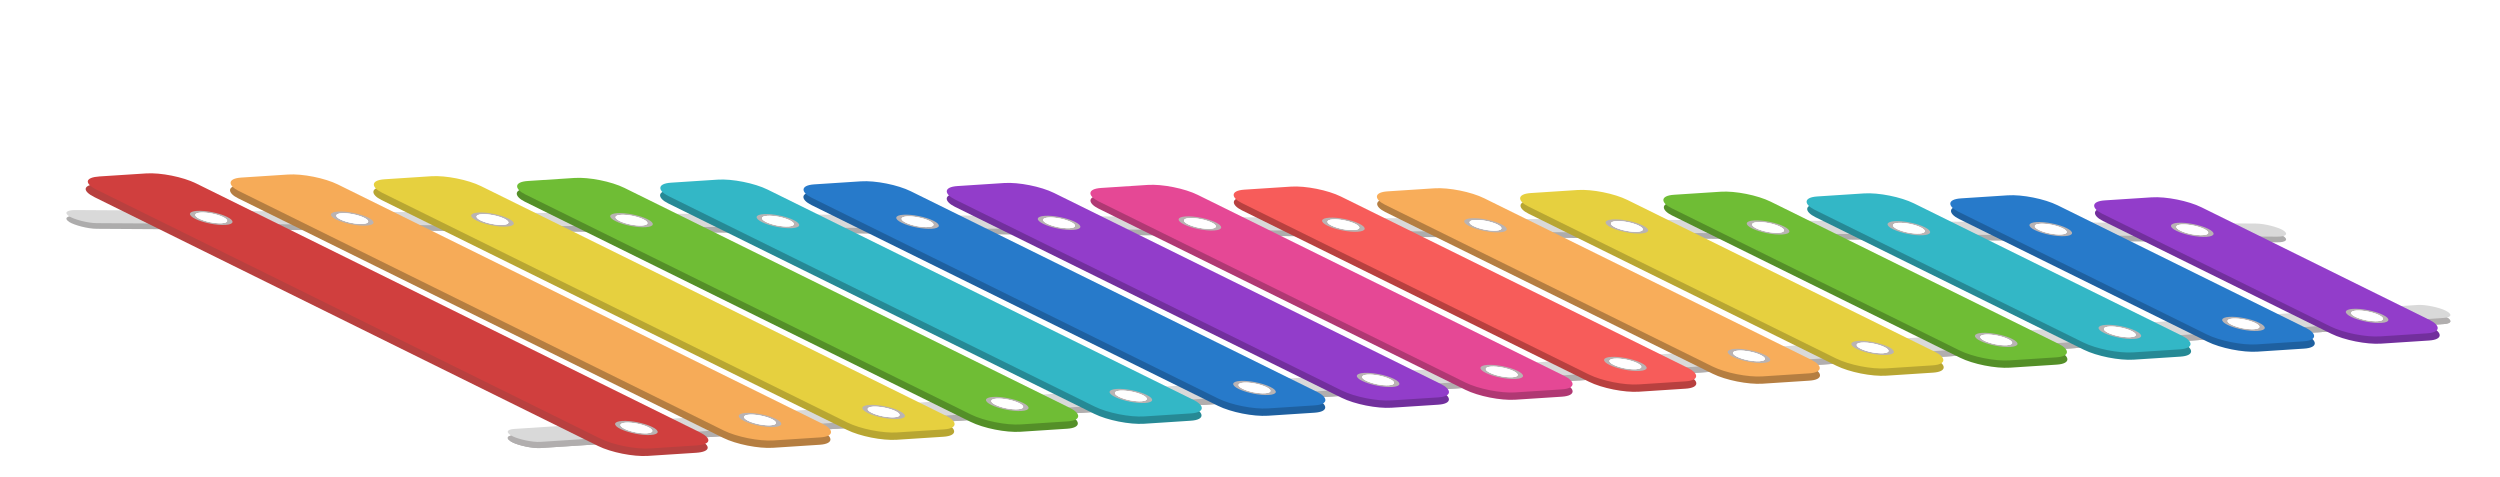 <svg width="855" height="163" viewBox="0 0 855 163" fill="none" xmlns="http://www.w3.org/2000/svg">
<g filter="url(#filter0_d_861_479)">
<rect width="662.269" height="10" rx="5" transform="matrix(0.998 -0.065 0.897 0.443 170.884 128.125)" fill="#B1AEAE"/>
<rect width="662.269" height="10" rx="5" transform="matrix(0.998 -0.065 0.897 0.443 170.884 128.125)" fill="#B1AEAE"/>
<rect width="662.269" height="10" rx="5" transform="matrix(0.998 -0.065 0.897 0.443 170.885 126.017)" fill="#D9D9D9"/>
<rect width="670.509" height="10" rx="5" transform="matrix(1.129 0.007 0.725 0.448 20.156 52.739)" fill="#ADACAC"/>
<rect width="670.509" height="10" rx="5" transform="matrix(1.129 0.007 0.725 0.448 20.156 50.799)" fill="#D9D9D9"/>
<rect width="34.413" height="105" rx="9" transform="matrix(0.998 -0.065 -0.897 -0.443 805.342 97.113)" fill="#722F9D"/>
<rect width="34" height="112.725" rx="9" transform="matrix(0.998 -0.065 -0.897 -0.443 763.038 99.853)" fill="#1E60A0"/>
<rect width="34" height="120.386" rx="9" transform="matrix(0.998 -0.065 -0.897 -0.443 720.734 102.593)" fill="#268995"/>
<rect width="34" height="127.877" rx="9" transform="matrix(0.998 -0.065 -0.897 -0.443 678.43 105.333)" fill="#548F28"/>
<rect width="34" height="135.368" rx="9" transform="matrix(0.998 -0.065 -0.897 -0.443 636.126 108.073)" fill="#B8A632"/>
<rect width="34" height="142.859" rx="9" transform="matrix(0.998 -0.065 -0.897 -0.443 593.822 110.812)" fill="#B57E41"/>
<rect width="34" height="150.35" rx="9" transform="matrix(0.998 -0.065 -0.897 -0.443 551.518 113.552)" fill="#B8403F"/>
<rect width="34" height="157.841" rx="9" transform="matrix(0.998 -0.065 -0.897 -0.443 509.214 116.292)" fill="#B03873"/>
<rect width="34" height="165.486" rx="9" transform="matrix(0.998 -0.065 -0.897 -0.443 466.91 119.032)" fill="#722F9D"/>
<rect width="34" height="172.97" rx="9" transform="matrix(0.998 -0.065 -0.897 -0.443 424.606 121.772)" fill="#1E60A0"/>
<rect width="34" height="180.454" rx="9" transform="matrix(0.998 -0.065 -0.897 -0.443 382.302 124.511)" fill="#268995"/>
<rect width="34" height="187.937" rx="9" transform="matrix(0.998 -0.065 -0.897 -0.443 339.998 127.251)" fill="#548F28"/>
<rect width="34" height="195.442" rx="9" transform="matrix(0.998 -0.065 -0.897 -0.443 297.694 129.991)" fill="#B8A632"/>
<rect width="34" height="202.936" rx="9" transform="matrix(0.998 -0.065 -0.897 -0.443 255.39 132.731)" fill="#B57E41"/>
<path d="M204.519 131.516C208.975 133.718 216.608 135.243 221.569 134.921L238.034 133.855C242.994 133.534 243.402 131.488 238.946 129.286L66.812 44.233C62.356 42.032 54.722 40.507 49.762 40.828L33.297 41.895C28.337 42.216 27.929 44.261 32.385 46.463L204.519 131.516Z" fill="#B8403F"/>
<path d="M205.246 128.964C209.702 131.166 217.335 132.69 222.296 132.369L238.262 131.335C243.222 131.014 243.631 128.968 239.175 126.766L67.041 41.714C62.585 39.512 54.951 37.987 49.991 38.308L34.025 39.342C29.064 39.664 28.656 41.709 33.112 43.911L205.246 128.964Z" fill="#D03F3E"/>
<rect width="34" height="202.936" rx="9" transform="matrix(0.998 -0.065 -0.897 -0.443 255.583 130.213)" fill="#F6AB58"/>
<rect width="34" height="195.442" rx="9" transform="matrix(0.998 -0.065 -0.897 -0.443 297.852 127.476)" fill="#E6D03F"/>
<rect width="34" height="187.937" rx="9" transform="matrix(0.998 -0.065 -0.897 -0.443 340.12 124.738)" fill="#6FBD35"/>
<rect width="34" height="180.454" rx="9" transform="matrix(0.998 -0.065 -0.897 -0.443 382.389 122.001)" fill="#33B7C6"/>
<rect width="34" height="172.97" rx="9" transform="matrix(0.998 -0.065 -0.897 -0.443 424.657 119.263)" fill="#277ACA"/>
<rect width="34" height="165.486" rx="9" transform="matrix(0.998 -0.065 -0.897 -0.443 466.926 116.526)" fill="#923DCA"/>
<rect width="34" height="157.841" rx="9" transform="matrix(0.998 -0.065 -0.897 -0.443 509.195 113.788)" fill="#E54895"/>
<rect width="34" height="150.35" rx="9" transform="matrix(0.998 -0.065 -0.897 -0.443 551.463 111.051)" fill="#F75C5A"/>
<rect width="34" height="142.859" rx="9" transform="matrix(0.998 -0.065 -0.897 -0.443 593.732 108.313)" fill="#F8AD5A"/>
<rect width="34" height="135.368" rx="9" transform="matrix(0.998 -0.065 -0.897 -0.443 636 105.576)" fill="#E6D03F"/>
<rect width="34" height="127.877" rx="9" transform="matrix(0.998 -0.065 -0.897 -0.443 678.269 102.838)" fill="#6FBD35"/>
<rect width="34" height="120.386" rx="9" transform="matrix(0.998 -0.065 -0.897 -0.443 720.538 100.101)" fill="#33B7C6"/>
<rect width="34" height="112.725" rx="9" transform="matrix(0.998 -0.065 -0.897 -0.443 762.806 97.363)" fill="#277ACA"/>
<rect width="34" height="105" rx="9" transform="matrix(0.998 -0.065 -0.897 -0.443 805.075 94.626)" fill="#923DCA"/>
<circle cx="5.428" cy="5.428" r="5.428" transform="matrix(0.998 -0.065 0.897 0.443 207.359 123.315)" fill="#B9B3B3"/>
<circle cx="4.061" cy="4.061" r="4.061" transform="matrix(0.998 -0.065 0.897 0.443 209.949 123.833)" fill="white"/>
<circle cx="4.061" cy="4.061" r="4.061" transform="matrix(0.998 -0.065 0.897 0.443 209.949 123.833)" fill="white"/>
<circle cx="4.061" cy="4.061" r="4.061" transform="matrix(0.998 -0.065 0.897 0.443 209.949 123.833)" fill="white"/>
<circle cx="5.428" cy="5.428" r="5.428" transform="matrix(0.998 -0.065 0.897 0.443 249.638 120.577)" fill="#B9B3B3"/>
<circle cx="4.061" cy="4.061" r="4.061" transform="matrix(0.998 -0.065 0.897 0.443 252.228 121.094)" fill="white"/>
<circle cx="4.061" cy="4.061" r="4.061" transform="matrix(0.998 -0.065 0.897 0.443 252.228 121.094)" fill="white"/>
<circle cx="4.061" cy="4.061" r="4.061" transform="matrix(0.998 -0.065 0.897 0.443 252.228 121.094)" fill="white"/>
<circle cx="5.428" cy="5.428" r="5.428" transform="matrix(0.998 -0.065 0.897 0.443 291.917 117.839)" fill="#B9B3B3"/>
<circle cx="4.061" cy="4.061" r="4.061" transform="matrix(0.998 -0.065 0.897 0.443 294.506 118.356)" fill="white"/>
<circle cx="4.061" cy="4.061" r="4.061" transform="matrix(0.998 -0.065 0.897 0.443 294.506 118.356)" fill="white"/>
<circle cx="4.061" cy="4.061" r="4.061" transform="matrix(0.998 -0.065 0.897 0.443 294.506 118.356)" fill="white"/>
<circle cx="5.428" cy="5.428" r="5.428" transform="matrix(0.998 -0.065 0.897 0.443 334.195 115.101)" fill="#B9B3B3"/>
<circle cx="4.061" cy="4.061" r="4.061" transform="matrix(0.998 -0.065 0.897 0.443 336.785 115.618)" fill="white"/>
<circle cx="4.061" cy="4.061" r="4.061" transform="matrix(0.998 -0.065 0.897 0.443 336.785 115.618)" fill="white"/>
<circle cx="4.061" cy="4.061" r="4.061" transform="matrix(0.998 -0.065 0.897 0.443 336.785 115.618)" fill="white"/>
<circle cx="5.428" cy="5.428" r="5.428" transform="matrix(0.998 -0.065 0.897 0.443 376.474 112.363)" fill="#B9B3B3"/>
<circle cx="4.061" cy="4.061" r="4.061" transform="matrix(0.998 -0.065 0.897 0.443 379.064 112.88)" fill="white"/>
<circle cx="4.061" cy="4.061" r="4.061" transform="matrix(0.998 -0.065 0.897 0.443 379.064 112.88)" fill="white"/>
<circle cx="4.061" cy="4.061" r="4.061" transform="matrix(0.998 -0.065 0.897 0.443 379.064 112.88)" fill="white"/>
<circle cx="5.428" cy="5.428" r="5.428" transform="matrix(0.998 -0.065 0.897 0.443 418.753 109.625)" fill="#B9B3B3"/>
<circle cx="4.061" cy="4.061" r="4.061" transform="matrix(0.998 -0.065 0.897 0.443 421.343 110.142)" fill="white"/>
<circle cx="4.061" cy="4.061" r="4.061" transform="matrix(0.998 -0.065 0.897 0.443 421.343 110.142)" fill="white"/>
<circle cx="4.061" cy="4.061" r="4.061" transform="matrix(0.998 -0.065 0.897 0.443 421.343 110.142)" fill="white"/>
<circle cx="5.428" cy="5.428" r="5.428" transform="matrix(0.998 -0.065 0.897 0.443 461.032 106.886)" fill="#B9B3B3"/>
<circle cx="4.061" cy="4.061" r="4.061" transform="matrix(0.998 -0.065 0.897 0.443 463.622 107.404)" fill="white"/>
<circle cx="4.061" cy="4.061" r="4.061" transform="matrix(0.998 -0.065 0.897 0.443 463.622 107.404)" fill="white"/>
<circle cx="4.061" cy="4.061" r="4.061" transform="matrix(0.998 -0.065 0.897 0.443 463.622 107.404)" fill="white"/>
<circle cx="5.428" cy="5.428" r="5.428" transform="matrix(0.998 -0.065 0.897 0.443 503.311 104.148)" fill="#B9B3B3"/>
<circle cx="4.061" cy="4.061" r="4.061" transform="matrix(0.998 -0.065 0.897 0.443 505.9 104.666)" fill="white"/>
<circle cx="4.061" cy="4.061" r="4.061" transform="matrix(0.998 -0.065 0.897 0.443 505.9 104.666)" fill="white"/>
<circle cx="4.061" cy="4.061" r="4.061" transform="matrix(0.998 -0.065 0.897 0.443 505.9 104.666)" fill="white"/>
<circle cx="5.428" cy="5.428" r="5.428" transform="matrix(0.998 -0.065 0.897 0.443 545.589 101.41)" fill="#B9B3B3"/>
<circle cx="4.061" cy="4.061" r="4.061" transform="matrix(0.998 -0.065 0.897 0.443 548.179 101.927)" fill="white"/>
<circle cx="4.061" cy="4.061" r="4.061" transform="matrix(0.998 -0.065 0.897 0.443 548.179 101.927)" fill="white"/>
<circle cx="4.061" cy="4.061" r="4.061" transform="matrix(0.998 -0.065 0.897 0.443 548.179 101.927)" fill="white"/>
<circle cx="5.428" cy="5.428" r="5.428" transform="matrix(0.998 -0.065 0.897 0.443 587.868 98.672)" fill="#B9B3B3"/>
<circle cx="4.061" cy="4.061" r="4.061" transform="matrix(0.998 -0.065 0.897 0.443 590.458 99.189)" fill="white"/>
<circle cx="4.061" cy="4.061" r="4.061" transform="matrix(0.998 -0.065 0.897 0.443 590.458 99.189)" fill="white"/>
<circle cx="4.061" cy="4.061" r="4.061" transform="matrix(0.998 -0.065 0.897 0.443 590.458 99.189)" fill="white"/>
<circle cx="5.428" cy="5.428" r="5.428" transform="matrix(0.998 -0.065 0.897 0.443 630.147 95.934)" fill="#B9B3B3"/>
<circle cx="4.061" cy="4.061" r="4.061" transform="matrix(0.998 -0.065 0.897 0.443 632.737 96.451)" fill="white"/>
<circle cx="4.061" cy="4.061" r="4.061" transform="matrix(0.998 -0.065 0.897 0.443 632.737 96.451)" fill="white"/>
<circle cx="4.061" cy="4.061" r="4.061" transform="matrix(0.998 -0.065 0.897 0.443 632.737 96.451)" fill="white"/>
<circle cx="5.428" cy="5.428" r="5.428" transform="matrix(0.998 -0.065 0.897 0.443 672.426 93.196)" fill="#B9B3B3"/>
<circle cx="4.061" cy="4.061" r="4.061" transform="matrix(0.998 -0.065 0.897 0.443 675.016 93.713)" fill="white"/>
<circle cx="4.061" cy="4.061" r="4.061" transform="matrix(0.998 -0.065 0.897 0.443 675.016 93.713)" fill="white"/>
<circle cx="4.061" cy="4.061" r="4.061" transform="matrix(0.998 -0.065 0.897 0.443 675.016 93.713)" fill="white"/>
<circle cx="5.428" cy="5.428" r="5.428" transform="matrix(0.998 -0.065 0.897 0.443 714.705 90.457)" fill="#B9B3B3"/>
<circle cx="4.061" cy="4.061" r="4.061" transform="matrix(0.998 -0.065 0.897 0.443 717.294 90.975)" fill="white"/>
<circle cx="4.061" cy="4.061" r="4.061" transform="matrix(0.998 -0.065 0.897 0.443 717.294 90.975)" fill="white"/>
<circle cx="4.061" cy="4.061" r="4.061" transform="matrix(0.998 -0.065 0.897 0.443 717.294 90.975)" fill="white"/>
<circle cx="5.428" cy="5.428" r="5.428" transform="matrix(0.998 -0.065 0.897 0.443 756.983 87.719)" fill="#B9B3B3"/>
<circle cx="4.061" cy="4.061" r="4.061" transform="matrix(0.998 -0.065 0.897 0.443 759.573 88.237)" fill="white"/>
<circle cx="4.061" cy="4.061" r="4.061" transform="matrix(0.998 -0.065 0.897 0.443 759.573 88.237)" fill="white"/>
<circle cx="4.061" cy="4.061" r="4.061" transform="matrix(0.998 -0.065 0.897 0.443 759.573 88.237)" fill="white"/>
<circle cx="5.428" cy="5.428" r="5.428" transform="matrix(0.998 -0.065 0.897 0.443 799.262 84.981)" fill="#B9B3B3"/>
<circle cx="4.061" cy="4.061" r="4.061" transform="matrix(0.998 -0.065 0.897 0.443 801.852 85.498)" fill="white"/>
<circle cx="4.061" cy="4.061" r="4.061" transform="matrix(0.998 -0.065 0.897 0.443 801.852 85.498)" fill="white"/>
<circle cx="4.061" cy="4.061" r="4.061" transform="matrix(0.998 -0.065 0.897 0.443 801.852 85.498)" fill="white"/>
<circle cx="5.428" cy="5.428" r="5.428" transform="matrix(0.998 -0.065 0.897 0.443 61.956 51.471)" fill="#B9B3B3"/>
<circle cx="4.061" cy="4.061" r="4.061" transform="matrix(0.998 -0.065 0.897 0.443 64.546 51.988)" fill="white"/>
<circle cx="4.061" cy="4.061" r="4.061" transform="matrix(0.998 -0.065 0.897 0.443 64.546 51.988)" fill="white"/>
<circle cx="4.061" cy="4.061" r="4.061" transform="matrix(0.998 -0.065 0.897 0.443 64.546 51.988)" fill="white"/>
<circle cx="5.428" cy="5.428" r="5.428" transform="matrix(0.998 -0.065 0.897 0.443 110.185 51.702)" fill="#B9B3B3"/>
<circle cx="4.061" cy="4.061" r="4.061" transform="matrix(0.998 -0.065 0.897 0.443 112.774 52.219)" fill="white"/>
<circle cx="4.061" cy="4.061" r="4.061" transform="matrix(0.998 -0.065 0.897 0.443 112.774 52.219)" fill="white"/>
<circle cx="4.061" cy="4.061" r="4.061" transform="matrix(0.998 -0.065 0.897 0.443 112.774 52.219)" fill="white"/>
<circle cx="5.428" cy="5.428" r="5.428" transform="matrix(0.998 -0.065 0.897 0.443 158.146 52.037)" fill="#B9B3B3"/>
<circle cx="4.061" cy="4.061" r="4.061" transform="matrix(0.998 -0.065 0.897 0.443 160.735 52.554)" fill="white"/>
<circle cx="4.061" cy="4.061" r="4.061" transform="matrix(0.998 -0.065 0.897 0.443 160.735 52.554)" fill="white"/>
<circle cx="4.061" cy="4.061" r="4.061" transform="matrix(0.998 -0.065 0.897 0.443 160.735 52.554)" fill="white"/>
<circle cx="5.428" cy="5.428" r="5.428" transform="matrix(0.998 -0.065 0.897 0.443 205.688 52.246)" fill="#B9B3B3"/>
<circle cx="4.061" cy="4.061" r="4.061" transform="matrix(0.998 -0.065 0.897 0.443 208.278 52.763)" fill="white"/>
<circle cx="4.061" cy="4.061" r="4.061" transform="matrix(0.998 -0.065 0.897 0.443 208.278 52.763)" fill="white"/>
<circle cx="4.061" cy="4.061" r="4.061" transform="matrix(0.998 -0.065 0.897 0.443 208.278 52.763)" fill="white"/>
<circle cx="5.428" cy="5.428" r="5.428" transform="matrix(0.998 -0.065 0.897 0.443 255.763 52.577)" fill="#B9B3B3"/>
<circle cx="4.061" cy="4.061" r="4.061" transform="matrix(0.998 -0.065 0.897 0.443 258.353 53.094)" fill="white"/>
<circle cx="4.061" cy="4.061" r="4.061" transform="matrix(0.998 -0.065 0.897 0.443 258.353 53.094)" fill="white"/>
<circle cx="4.061" cy="4.061" r="4.061" transform="matrix(0.998 -0.065 0.897 0.443 258.353 53.094)" fill="white"/>
<circle cx="5.428" cy="5.428" r="5.428" transform="matrix(0.998 -0.065 0.897 0.443 303.519 52.786)" fill="#B9B3B3"/>
<circle cx="4.061" cy="4.061" r="4.061" transform="matrix(0.998 -0.065 0.897 0.443 306.108 53.303)" fill="white"/>
<circle cx="4.061" cy="4.061" r="4.061" transform="matrix(0.998 -0.065 0.897 0.443 306.108 53.303)" fill="white"/>
<circle cx="4.061" cy="4.061" r="4.061" transform="matrix(0.998 -0.065 0.897 0.443 306.108 53.303)" fill="white"/>
<circle cx="5.428" cy="5.428" r="5.428" transform="matrix(0.998 -0.065 0.897 0.443 351.918 53.162)" fill="#B9B3B3"/>
<circle cx="4.061" cy="4.061" r="4.061" transform="matrix(0.998 -0.065 0.897 0.443 354.508 53.679)" fill="white"/>
<circle cx="4.061" cy="4.061" r="4.061" transform="matrix(0.998 -0.065 0.897 0.443 354.508 53.679)" fill="white"/>
<circle cx="4.061" cy="4.061" r="4.061" transform="matrix(0.998 -0.065 0.897 0.443 354.508 53.679)" fill="white"/>
<circle cx="5.428" cy="5.428" r="5.428" transform="matrix(0.998 -0.065 0.897 0.443 400.085 53.366)" fill="#B9B3B3"/>
<circle cx="4.061" cy="4.061" r="4.061" transform="matrix(0.998 -0.065 0.897 0.443 402.675 53.884)" fill="white"/>
<circle cx="4.061" cy="4.061" r="4.061" transform="matrix(0.998 -0.065 0.897 0.443 402.675 53.884)" fill="white"/>
<circle cx="4.061" cy="4.061" r="4.061" transform="matrix(0.998 -0.065 0.897 0.443 402.675 53.884)" fill="white"/>
<circle cx="5.428" cy="5.428" r="5.428" transform="matrix(0.998 -0.065 0.897 0.443 449.157 53.8)" fill="#B9B3B3"/>
<circle cx="4.061" cy="4.061" r="4.061" transform="matrix(0.998 -0.065 0.897 0.443 451.747 54.318)" fill="white"/>
<circle cx="4.061" cy="4.061" r="4.061" transform="matrix(0.998 -0.065 0.897 0.443 451.747 54.318)" fill="white"/>
<circle cx="4.061" cy="4.061" r="4.061" transform="matrix(0.998 -0.065 0.897 0.443 451.747 54.318)" fill="white"/>
<circle cx="5.428" cy="5.428" r="5.428" transform="matrix(0.998 -0.065 0.897 0.443 497.753 53.999)" fill="#B9B3B3"/>
<circle cx="4.061" cy="4.061" r="4.061" transform="matrix(0.998 -0.065 0.897 0.443 500.343 54.517)" fill="white"/>
<circle cx="4.061" cy="4.061" r="4.061" transform="matrix(0.998 -0.065 0.897 0.443 500.343 54.517)" fill="white"/>
<circle cx="4.061" cy="4.061" r="4.061" transform="matrix(0.998 -0.065 0.897 0.443 500.343 54.517)" fill="white"/>
<circle cx="5.428" cy="5.428" r="5.428" transform="matrix(0.998 -0.065 0.897 0.443 546.106 54.396)" fill="#B9B3B3"/>
<circle cx="4.061" cy="4.061" r="4.061" transform="matrix(0.998 -0.065 0.897 0.443 548.696 54.913)" fill="white"/>
<circle cx="4.061" cy="4.061" r="4.061" transform="matrix(0.998 -0.065 0.897 0.443 548.696 54.913)" fill="white"/>
<circle cx="4.061" cy="4.061" r="4.061" transform="matrix(0.998 -0.065 0.897 0.443 548.696 54.913)" fill="white"/>
<circle cx="5.428" cy="5.428" r="5.428" transform="matrix(0.998 -0.065 0.897 0.443 594.398 54.743)" fill="#B9B3B3"/>
<circle cx="4.061" cy="4.061" r="4.061" transform="matrix(0.998 -0.065 0.897 0.443 596.988 55.26)" fill="white"/>
<circle cx="4.061" cy="4.061" r="4.061" transform="matrix(0.998 -0.065 0.897 0.443 596.988 55.26)" fill="white"/>
<circle cx="4.061" cy="4.061" r="4.061" transform="matrix(0.998 -0.065 0.897 0.443 596.988 55.26)" fill="white"/>
<circle cx="5.428" cy="5.428" r="5.428" transform="matrix(0.998 -0.065 0.897 0.443 642.544 54.997)" fill="#B9B3B3"/>
<circle cx="4.061" cy="4.061" r="4.061" transform="matrix(0.998 -0.065 0.897 0.443 645.134 55.514)" fill="white"/>
<circle cx="4.061" cy="4.061" r="4.061" transform="matrix(0.998 -0.065 0.897 0.443 645.134 55.514)" fill="white"/>
<circle cx="4.061" cy="4.061" r="4.061" transform="matrix(0.998 -0.065 0.897 0.443 645.134 55.514)" fill="white"/>
<circle cx="5.428" cy="5.428" r="5.428" transform="matrix(0.998 -0.065 0.897 0.443 691.074 55.302)" fill="#B9B3B3"/>
<circle cx="4.061" cy="4.061" r="4.061" transform="matrix(0.998 -0.065 0.897 0.443 693.664 55.82)" fill="white"/>
<circle cx="4.061" cy="4.061" r="4.061" transform="matrix(0.998 -0.065 0.897 0.443 693.664 55.82)" fill="white"/>
<circle cx="4.061" cy="4.061" r="4.061" transform="matrix(0.998 -0.065 0.897 0.443 693.664 55.82)" fill="white"/>
<circle cx="5.428" cy="5.428" r="5.428" transform="matrix(0.998 -0.065 0.897 0.443 739.476 55.545)" fill="#B9B3B3"/>
<circle cx="4.061" cy="4.061" r="4.061" transform="matrix(0.998 -0.065 0.897 0.443 742.065 56.062)" fill="white"/>
<circle cx="4.061" cy="4.061" r="4.061" transform="matrix(0.998 -0.065 0.897 0.443 742.065 56.062)" fill="white"/>
<circle cx="4.061" cy="4.061" r="4.061" transform="matrix(0.998 -0.065 0.897 0.443 742.065 56.062)" fill="white"/>
</g>
<defs>
<filter id="filter0_d_861_479" x="16.717" y="1.616" width="828.966" height="160.886" filterUnits="userSpaceOnUse" color-interpolation-filters="sRGB">
<feFlood flood-opacity="0" result="BackgroundImageFix"/>
<feColorMatrix in="SourceAlpha" type="matrix" values="0 0 0 0 0 0 0 0 0 0 0 0 0 0 0 0 0 0 127 0" result="hardAlpha"/>
<feOffset dy="21"/>
<feGaussianBlur stdDeviation="3"/>
<feComposite in2="hardAlpha" operator="out"/>
<feColorMatrix type="matrix" values="0 0 0 0 0 0 0 0 0 0 0 0 0 0 0 0 0 0 0.25 0"/>
<feBlend mode="normal" in2="BackgroundImageFix" result="effect1_dropShadow_861_479"/>
<feBlend mode="normal" in="SourceGraphic" in2="effect1_dropShadow_861_479" result="shape"/>
</filter>
</defs>
</svg>
